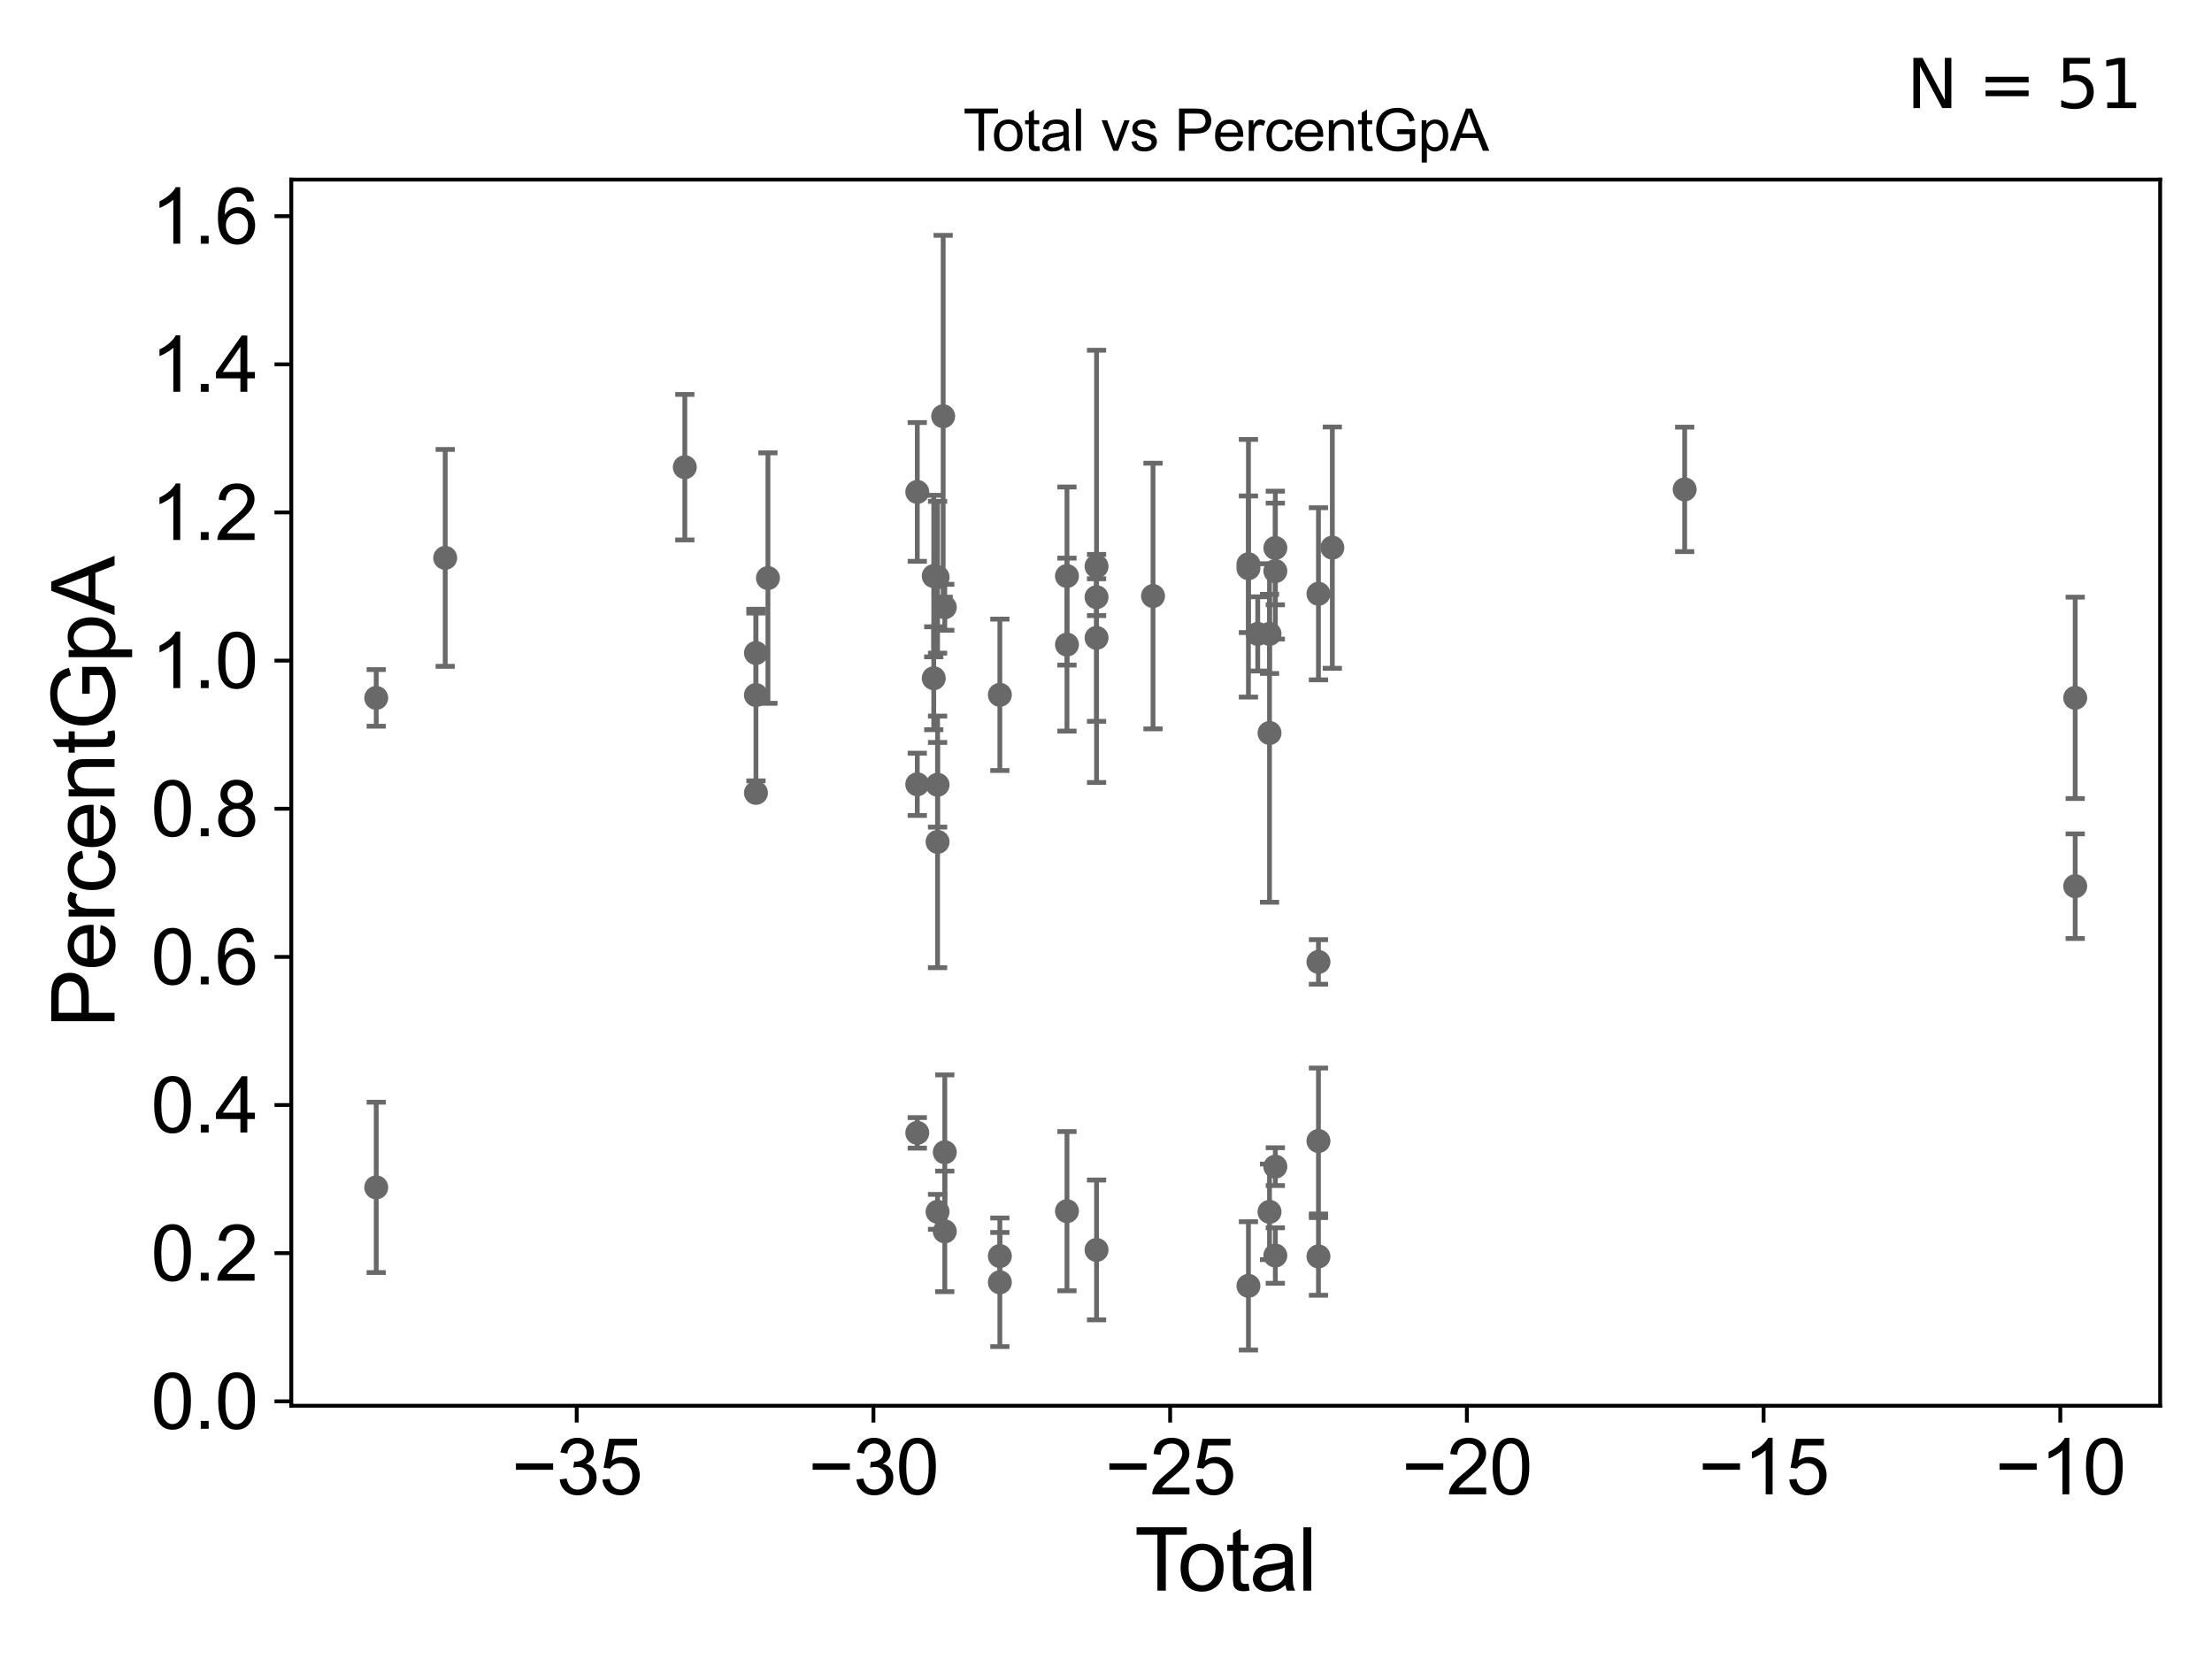 <?xml version="1.0" encoding="utf-8" standalone="no"?>
<!DOCTYPE svg PUBLIC "-//W3C//DTD SVG 1.1//EN"
  "http://www.w3.org/Graphics/SVG/1.1/DTD/svg11.dtd">
<svg xmlns:xlink="http://www.w3.org/1999/xlink" width="460.8pt" height="345.6pt" viewBox="0 0 460.8 345.6" xmlns="http://www.w3.org/2000/svg" version="1.1">
 <defs>
  <style type="text/css">*{stroke-linejoin: round; stroke-linecap: butt}</style>
 </defs>
 <g id="figure_1">
  <g id="patch_1">
   <path d="M 0 345.6 
L 460.8 345.6 
L 460.8 0 
L 0 0 
z
" style="fill: #ffffff"/>
  </g>
  <g id="axes_1">
   <g id="patch_2">
    <path d="M 60.68 292.84 
L 450 292.84 
L 450 37.411 
L 60.68 37.411 
z
" style="fill: #ffffff"/>
   </g>
   <g id="PathCollection_1">
    <defs>
     <path id="m5fefba2343" d="M 0 1.118 
C 0.297 1.118 0.581 1 0.791 0.791 
C 1 0.581 1.118 0.297 1.118 0 
C 1.118 -0.297 1 -0.581 0.791 -0.791 
C 0.581 -1 0.297 -1.118 0 -1.118 
C -0.297 -1.118 -0.581 -1 -0.791 -0.791 
C -1 -0.581 -1.118 -0.297 -1.118 0 
C -1.118 0.297 -1 0.581 -0.791 0.791 
C -0.581 1 -0.297 1.118 0 1.118 
z
" style="stroke: #696969"/>
    </defs>
    <g clip-path="url(#p8ab840fcfd)">
     <use xlink:href="#m5fefba2343" x="78.376" y="145.385" style="fill: #696969; stroke: #696969"/>
     <use xlink:href="#m5fefba2343" x="228.432" y="132.881" style="fill: #696969; stroke: #696969"/>
     <use xlink:href="#m5fefba2343" x="228.432" y="117.982" style="fill: #696969; stroke: #696969"/>
     <use xlink:href="#m5fefba2343" x="228.432" y="124.405" style="fill: #696969; stroke: #696969"/>
     <use xlink:href="#m5fefba2343" x="228.432" y="260.385" style="fill: #696969; stroke: #696969"/>
     <use xlink:href="#m5fefba2343" x="240.196" y="124.165" style="fill: #696969; stroke: #696969"/>
     <use xlink:href="#m5fefba2343" x="260.072" y="118.376" style="fill: #696969; stroke: #696969"/>
     <use xlink:href="#m5fefba2343" x="260.072" y="267.867" style="fill: #696969; stroke: #696969"/>
     <use xlink:href="#m5fefba2343" x="260.072" y="117.547" style="fill: #696969; stroke: #696969"/>
     <use xlink:href="#m5fefba2343" x="262.012" y="132.053" style="fill: #696969; stroke: #696969"/>
     <use xlink:href="#m5fefba2343" x="264.465" y="132.052" style="fill: #696969; stroke: #696969"/>
     <use xlink:href="#m5fefba2343" x="222.268" y="119.998" style="fill: #696969; stroke: #696969"/>
     <use xlink:href="#m5fefba2343" x="264.465" y="252.454" style="fill: #696969; stroke: #696969"/>
     <use xlink:href="#m5fefba2343" x="265.676" y="261.552" style="fill: #696969; stroke: #696969"/>
     <use xlink:href="#m5fefba2343" x="265.676" y="243.031" style="fill: #696969; stroke: #696969"/>
     <use xlink:href="#m5fefba2343" x="265.676" y="114.156" style="fill: #696969; stroke: #696969"/>
     <use xlink:href="#m5fefba2343" x="265.676" y="118.965" style="fill: #696969; stroke: #696969"/>
     <use xlink:href="#m5fefba2343" x="274.658" y="123.696" style="fill: #696969; stroke: #696969"/>
     <use xlink:href="#m5fefba2343" x="274.658" y="200.388" style="fill: #696969; stroke: #696969"/>
     <use xlink:href="#m5fefba2343" x="274.658" y="237.695" style="fill: #696969; stroke: #696969"/>
     <use xlink:href="#m5fefba2343" x="274.658" y="261.735" style="fill: #696969; stroke: #696969"/>
     <use xlink:href="#m5fefba2343" x="277.549" y="114.082" style="fill: #696969; stroke: #696969"/>
     <use xlink:href="#m5fefba2343" x="350.948" y="101.949" style="fill: #696969; stroke: #696969"/>
     <use xlink:href="#m5fefba2343" x="264.465" y="152.693" style="fill: #696969; stroke: #696969"/>
     <use xlink:href="#m5fefba2343" x="432.304" y="184.611" style="fill: #696969; stroke: #696969"/>
     <use xlink:href="#m5fefba2343" x="222.268" y="252.307" style="fill: #696969; stroke: #696969"/>
     <use xlink:href="#m5fefba2343" x="208.289" y="267.126" style="fill: #696969; stroke: #696969"/>
     <use xlink:href="#m5fefba2343" x="78.376" y="247.354" style="fill: #696969; stroke: #696969"/>
     <use xlink:href="#m5fefba2343" x="92.745" y="116.218" style="fill: #696969; stroke: #696969"/>
     <use xlink:href="#m5fefba2343" x="142.659" y="97.323" style="fill: #696969; stroke: #696969"/>
     <use xlink:href="#m5fefba2343" x="157.479" y="144.791" style="fill: #696969; stroke: #696969"/>
     <use xlink:href="#m5fefba2343" x="157.479" y="136.034" style="fill: #696969; stroke: #696969"/>
     <use xlink:href="#m5fefba2343" x="157.479" y="165.171" style="fill: #696969; stroke: #696969"/>
     <use xlink:href="#m5fefba2343" x="159.975" y="120.422" style="fill: #696969; stroke: #696969"/>
     <use xlink:href="#m5fefba2343" x="191.087" y="235.995" style="fill: #696969; stroke: #696969"/>
     <use xlink:href="#m5fefba2343" x="191.087" y="102.478" style="fill: #696969; stroke: #696969"/>
     <use xlink:href="#m5fefba2343" x="191.087" y="163.386" style="fill: #696969; stroke: #696969"/>
     <use xlink:href="#m5fefba2343" x="222.268" y="134.283" style="fill: #696969; stroke: #696969"/>
     <use xlink:href="#m5fefba2343" x="194.518" y="120.004" style="fill: #696969; stroke: #696969"/>
     <use xlink:href="#m5fefba2343" x="195.313" y="120.246" style="fill: #696969; stroke: #696969"/>
     <use xlink:href="#m5fefba2343" x="195.313" y="252.441" style="fill: #696969; stroke: #696969"/>
     <use xlink:href="#m5fefba2343" x="195.313" y="175.384" style="fill: #696969; stroke: #696969"/>
     <use xlink:href="#m5fefba2343" x="195.313" y="163.482" style="fill: #696969; stroke: #696969"/>
     <use xlink:href="#m5fefba2343" x="196.479" y="86.712" style="fill: #696969; stroke: #696969"/>
     <use xlink:href="#m5fefba2343" x="196.814" y="126.509" style="fill: #696969; stroke: #696969"/>
     <use xlink:href="#m5fefba2343" x="196.814" y="240.031" style="fill: #696969; stroke: #696969"/>
     <use xlink:href="#m5fefba2343" x="196.814" y="256.517" style="fill: #696969; stroke: #696969"/>
     <use xlink:href="#m5fefba2343" x="208.289" y="144.744" style="fill: #696969; stroke: #696969"/>
     <use xlink:href="#m5fefba2343" x="208.289" y="261.658" style="fill: #696969; stroke: #696969"/>
     <use xlink:href="#m5fefba2343" x="194.518" y="141.29" style="fill: #696969; stroke: #696969"/>
     <use xlink:href="#m5fefba2343" x="432.304" y="145.373" style="fill: #696969; stroke: #696969"/>
    </g>
   </g>
   <g id="matplotlib.axis_1">
    <g id="xtick_1">
     <g id="line2d_1">
      <defs>
       <path id="mf90406adda" d="M 0 0 
L 0 3.5 
" style="stroke: #000000; stroke-width: 0.8"/>
      </defs>
      <g>
       <use xlink:href="#mf90406adda" x="120.139" y="292.84" style="stroke: #000000; stroke-width: 0.8"/>
      </g>
     </g>
     <g id="text_1">
      <!-- −35 -->
      <g transform="translate(106.569 311.293)scale(0.16 -0.16)">
       <defs>
        <path id="ArialMT-2212" d="M 3381 1997 
L 356 1997 
L 356 2522 
L 3381 2522 
L 3381 1997 
z
" transform="scale(0.016)"/>
        <path id="ArialMT-33" d="M 269 1209 
L 831 1284 
Q 928 806 1161 595 
Q 1394 384 1728 384 
Q 2125 384 2398 659 
Q 2672 934 2672 1341 
Q 2672 1728 2419 1979 
Q 2166 2231 1775 2231 
Q 1616 2231 1378 2169 
L 1441 2663 
Q 1497 2656 1531 2656 
Q 1891 2656 2178 2843 
Q 2466 3031 2466 3422 
Q 2466 3731 2256 3934 
Q 2047 4138 1716 4138 
Q 1388 4138 1169 3931 
Q 950 3725 888 3313 
L 325 3413 
Q 428 3978 793 4289 
Q 1159 4600 1703 4600 
Q 2078 4600 2393 4439 
Q 2709 4278 2876 4000 
Q 3044 3722 3044 3409 
Q 3044 3113 2884 2869 
Q 2725 2625 2413 2481 
Q 2819 2388 3044 2092 
Q 3269 1797 3269 1353 
Q 3269 753 2831 336 
Q 2394 -81 1725 -81 
Q 1122 -81 723 278 
Q 325 638 269 1209 
z
" transform="scale(0.016)"/>
        <path id="ArialMT-35" d="M 266 1200 
L 856 1250 
Q 922 819 1161 601 
Q 1400 384 1738 384 
Q 2144 384 2425 690 
Q 2706 997 2706 1503 
Q 2706 1984 2436 2262 
Q 2166 2541 1728 2541 
Q 1456 2541 1237 2417 
Q 1019 2294 894 2097 
L 366 2166 
L 809 4519 
L 3088 4519 
L 3088 3981 
L 1259 3981 
L 1013 2750 
Q 1425 3038 1878 3038 
Q 2478 3038 2890 2622 
Q 3303 2206 3303 1553 
Q 3303 931 2941 478 
Q 2500 -78 1738 -78 
Q 1113 -78 717 272 
Q 322 622 266 1200 
z
" transform="scale(0.016)"/>
       </defs>
       <use xlink:href="#ArialMT-2212"/>
       <use xlink:href="#ArialMT-33" x="58.398"/>
       <use xlink:href="#ArialMT-35" x="114.014"/>
      </g>
     </g>
    </g>
    <g id="xtick_2">
     <g id="line2d_2">
      <g>
       <use xlink:href="#mf90406adda" x="181.952" y="292.84" style="stroke: #000000; stroke-width: 0.8"/>
      </g>
     </g>
     <g id="text_2">
      <!-- −30 -->
      <g transform="translate(168.382 311.293)scale(0.16 -0.16)">
       <defs>
        <path id="ArialMT-30" d="M 266 2259 
Q 266 3072 433 3567 
Q 600 4063 929 4331 
Q 1259 4600 1759 4600 
Q 2128 4600 2406 4451 
Q 2684 4303 2865 4023 
Q 3047 3744 3150 3342 
Q 3253 2941 3253 2259 
Q 3253 1453 3087 958 
Q 2922 463 2592 192 
Q 2263 -78 1759 -78 
Q 1097 -78 719 397 
Q 266 969 266 2259 
z
M 844 2259 
Q 844 1131 1108 757 
Q 1372 384 1759 384 
Q 2147 384 2411 759 
Q 2675 1134 2675 2259 
Q 2675 3391 2411 3762 
Q 2147 4134 1753 4134 
Q 1366 4134 1134 3806 
Q 844 3388 844 2259 
z
" transform="scale(0.016)"/>
       </defs>
       <use xlink:href="#ArialMT-2212"/>
       <use xlink:href="#ArialMT-33" x="58.398"/>
       <use xlink:href="#ArialMT-30" x="114.014"/>
      </g>
     </g>
    </g>
    <g id="xtick_3">
     <g id="line2d_3">
      <g>
       <use xlink:href="#mf90406adda" x="243.764" y="292.84" style="stroke: #000000; stroke-width: 0.8"/>
      </g>
     </g>
     <g id="text_3">
      <!-- −25 -->
      <g transform="translate(230.194 311.293)scale(0.16 -0.16)">
       <defs>
        <path id="ArialMT-32" d="M 3222 541 
L 3222 0 
L 194 0 
Q 188 203 259 391 
Q 375 700 629 1000 
Q 884 1300 1366 1694 
Q 2113 2306 2375 2664 
Q 2638 3022 2638 3341 
Q 2638 3675 2398 3904 
Q 2159 4134 1775 4134 
Q 1369 4134 1125 3890 
Q 881 3647 878 3216 
L 300 3275 
Q 359 3922 746 4261 
Q 1134 4600 1788 4600 
Q 2447 4600 2831 4234 
Q 3216 3869 3216 3328 
Q 3216 3053 3103 2787 
Q 2991 2522 2730 2228 
Q 2469 1934 1863 1422 
Q 1356 997 1212 845 
Q 1069 694 975 541 
L 3222 541 
z
" transform="scale(0.016)"/>
       </defs>
       <use xlink:href="#ArialMT-2212"/>
       <use xlink:href="#ArialMT-32" x="58.398"/>
       <use xlink:href="#ArialMT-35" x="114.014"/>
      </g>
     </g>
    </g>
    <g id="xtick_4">
     <g id="line2d_4">
      <g>
       <use xlink:href="#mf90406adda" x="305.576" y="292.84" style="stroke: #000000; stroke-width: 0.8"/>
      </g>
     </g>
     <g id="text_4">
      <!-- −20 -->
      <g transform="translate(292.006 311.293)scale(0.16 -0.16)">
       <use xlink:href="#ArialMT-2212"/>
       <use xlink:href="#ArialMT-32" x="58.398"/>
       <use xlink:href="#ArialMT-30" x="114.014"/>
      </g>
     </g>
    </g>
    <g id="xtick_5">
     <g id="line2d_5">
      <g>
       <use xlink:href="#mf90406adda" x="367.388" y="292.84" style="stroke: #000000; stroke-width: 0.8"/>
      </g>
     </g>
     <g id="text_5">
      <!-- −15 -->
      <g transform="translate(353.818 311.293)scale(0.16 -0.16)">
       <defs>
        <path id="ArialMT-31" d="M 2384 0 
L 1822 0 
L 1822 3584 
Q 1619 3391 1289 3197 
Q 959 3003 697 2906 
L 697 3450 
Q 1169 3672 1522 3987 
Q 1875 4303 2022 4600 
L 2384 4600 
L 2384 0 
z
" transform="scale(0.016)"/>
       </defs>
       <use xlink:href="#ArialMT-2212"/>
       <use xlink:href="#ArialMT-31" x="58.398"/>
       <use xlink:href="#ArialMT-35" x="114.014"/>
      </g>
     </g>
    </g>
    <g id="xtick_6">
     <g id="line2d_6">
      <g>
       <use xlink:href="#mf90406adda" x="429.201" y="292.84" style="stroke: #000000; stroke-width: 0.8"/>
      </g>
     </g>
     <g id="text_6">
      <!-- −10 -->
      <g transform="translate(415.631 311.293)scale(0.16 -0.16)">
       <use xlink:href="#ArialMT-2212"/>
       <use xlink:href="#ArialMT-31" x="58.398"/>
       <use xlink:href="#ArialMT-30" x="114.014"/>
      </g>
     </g>
    </g>
    <g id="text_7">
     <!-- Total -->
     <g transform="translate(236.335 331.357)scale(0.18 -0.18)">
      <defs>
       <path id="ArialMT-54" d="M 1659 0 
L 1659 4041 
L 150 4041 
L 150 4581 
L 3781 4581 
L 3781 4041 
L 2266 4041 
L 2266 0 
L 1659 0 
z
" transform="scale(0.016)"/>
       <path id="ArialMT-6f" d="M 213 1659 
Q 213 2581 725 3025 
Q 1153 3394 1769 3394 
Q 2453 3394 2887 2945 
Q 3322 2497 3322 1706 
Q 3322 1066 3130 698 
Q 2938 331 2570 128 
Q 2203 -75 1769 -75 
Q 1072 -75 642 372 
Q 213 819 213 1659 
z
M 791 1659 
Q 791 1022 1069 705 
Q 1347 388 1769 388 
Q 2188 388 2466 706 
Q 2744 1025 2744 1678 
Q 2744 2294 2464 2611 
Q 2184 2928 1769 2928 
Q 1347 2928 1069 2612 
Q 791 2297 791 1659 
z
" transform="scale(0.016)"/>
       <path id="ArialMT-74" d="M 1650 503 
L 1731 6 
Q 1494 -44 1306 -44 
Q 1000 -44 831 53 
Q 663 150 594 308 
Q 525 466 525 972 
L 525 2881 
L 113 2881 
L 113 3319 
L 525 3319 
L 525 4141 
L 1084 4478 
L 1084 3319 
L 1650 3319 
L 1650 2881 
L 1084 2881 
L 1084 941 
Q 1084 700 1114 631 
Q 1144 563 1211 522 
Q 1278 481 1403 481 
Q 1497 481 1650 503 
z
" transform="scale(0.016)"/>
       <path id="ArialMT-61" d="M 2588 409 
Q 2275 144 1986 34 
Q 1697 -75 1366 -75 
Q 819 -75 525 192 
Q 231 459 231 875 
Q 231 1119 342 1320 
Q 453 1522 633 1644 
Q 813 1766 1038 1828 
Q 1203 1872 1538 1913 
Q 2219 1994 2541 2106 
Q 2544 2222 2544 2253 
Q 2544 2597 2384 2738 
Q 2169 2928 1744 2928 
Q 1347 2928 1158 2789 
Q 969 2650 878 2297 
L 328 2372 
Q 403 2725 575 2942 
Q 747 3159 1072 3276 
Q 1397 3394 1825 3394 
Q 2250 3394 2515 3294 
Q 2781 3194 2906 3042 
Q 3031 2891 3081 2659 
Q 3109 2516 3109 2141 
L 3109 1391 
Q 3109 606 3145 398 
Q 3181 191 3288 0 
L 2700 0 
Q 2613 175 2588 409 
z
M 2541 1666 
Q 2234 1541 1622 1453 
Q 1275 1403 1131 1340 
Q 988 1278 909 1158 
Q 831 1038 831 891 
Q 831 666 1001 516 
Q 1172 366 1500 366 
Q 1825 366 2078 508 
Q 2331 650 2450 897 
Q 2541 1088 2541 1459 
L 2541 1666 
z
" transform="scale(0.016)"/>
       <path id="ArialMT-6c" d="M 409 0 
L 409 4581 
L 972 4581 
L 972 0 
L 409 0 
z
" transform="scale(0.016)"/>
      </defs>
      <use xlink:href="#ArialMT-54"/>
      <use xlink:href="#ArialMT-6f" x="49.959"/>
      <use xlink:href="#ArialMT-74" x="105.574"/>
      <use xlink:href="#ArialMT-61" x="133.357"/>
      <use xlink:href="#ArialMT-6c" x="188.973"/>
     </g>
    </g>
   </g>
   <g id="matplotlib.axis_2">
    <g id="ytick_1">
     <g id="line2d_7">
      <defs>
       <path id="m4cf676ce01" d="M 0 0 
L -3.5 0 
" style="stroke: #000000; stroke-width: 0.8"/>
      </defs>
      <g>
       <use xlink:href="#m4cf676ce01" x="60.68" y="291.917" style="stroke: #000000; stroke-width: 0.8"/>
      </g>
     </g>
     <g id="text_8">
      <!-- 0.0 -->
      <g transform="translate(31.44 297.643)scale(0.16 -0.16)">
       <defs>
        <path id="ArialMT-2e" d="M 581 0 
L 581 641 
L 1222 641 
L 1222 0 
L 581 0 
z
" transform="scale(0.016)"/>
       </defs>
       <use xlink:href="#ArialMT-30"/>
       <use xlink:href="#ArialMT-2e" x="55.615"/>
       <use xlink:href="#ArialMT-30" x="83.398"/>
      </g>
     </g>
    </g>
    <g id="ytick_2">
     <g id="line2d_8">
      <g>
       <use xlink:href="#m4cf676ce01" x="60.68" y="261.057" style="stroke: #000000; stroke-width: 0.8"/>
      </g>
     </g>
     <g id="text_9">
      <!-- 0.2 -->
      <g transform="translate(31.44 266.783)scale(0.16 -0.16)">
       <use xlink:href="#ArialMT-30"/>
       <use xlink:href="#ArialMT-2e" x="55.615"/>
       <use xlink:href="#ArialMT-32" x="83.398"/>
      </g>
     </g>
    </g>
    <g id="ytick_3">
     <g id="line2d_9">
      <g>
       <use xlink:href="#m4cf676ce01" x="60.68" y="230.197" style="stroke: #000000; stroke-width: 0.8"/>
      </g>
     </g>
     <g id="text_10">
      <!-- 0.4 -->
      <g transform="translate(31.44 235.923)scale(0.16 -0.16)">
       <defs>
        <path id="ArialMT-34" d="M 2069 0 
L 2069 1097 
L 81 1097 
L 81 1613 
L 2172 4581 
L 2631 4581 
L 2631 1613 
L 3250 1613 
L 3250 1097 
L 2631 1097 
L 2631 0 
L 2069 0 
z
M 2069 1613 
L 2069 3678 
L 634 1613 
L 2069 1613 
z
" transform="scale(0.016)"/>
       </defs>
       <use xlink:href="#ArialMT-30"/>
       <use xlink:href="#ArialMT-2e" x="55.615"/>
       <use xlink:href="#ArialMT-34" x="83.398"/>
      </g>
     </g>
    </g>
    <g id="ytick_4">
     <g id="line2d_10">
      <g>
       <use xlink:href="#m4cf676ce01" x="60.68" y="199.337" style="stroke: #000000; stroke-width: 0.8"/>
      </g>
     </g>
     <g id="text_11">
      <!-- 0.6 -->
      <g transform="translate(31.44 205.063)scale(0.16 -0.16)">
       <defs>
        <path id="ArialMT-36" d="M 3184 3459 
L 2625 3416 
Q 2550 3747 2413 3897 
Q 2184 4138 1850 4138 
Q 1581 4138 1378 3988 
Q 1113 3794 959 3422 
Q 806 3050 800 2363 
Q 1003 2672 1297 2822 
Q 1591 2972 1913 2972 
Q 2475 2972 2870 2558 
Q 3266 2144 3266 1488 
Q 3266 1056 3080 686 
Q 2894 316 2569 119 
Q 2244 -78 1831 -78 
Q 1128 -78 684 439 
Q 241 956 241 2144 
Q 241 3472 731 4075 
Q 1159 4600 1884 4600 
Q 2425 4600 2770 4297 
Q 3116 3994 3184 3459 
z
M 888 1484 
Q 888 1194 1011 928 
Q 1134 663 1356 523 
Q 1578 384 1822 384 
Q 2178 384 2434 671 
Q 2691 959 2691 1453 
Q 2691 1928 2437 2201 
Q 2184 2475 1800 2475 
Q 1419 2475 1153 2201 
Q 888 1928 888 1484 
z
" transform="scale(0.016)"/>
       </defs>
       <use xlink:href="#ArialMT-30"/>
       <use xlink:href="#ArialMT-2e" x="55.615"/>
       <use xlink:href="#ArialMT-36" x="83.398"/>
      </g>
     </g>
    </g>
    <g id="ytick_5">
     <g id="line2d_11">
      <g>
       <use xlink:href="#m4cf676ce01" x="60.68" y="168.477" style="stroke: #000000; stroke-width: 0.8"/>
      </g>
     </g>
     <g id="text_12">
      <!-- 0.8 -->
      <g transform="translate(31.44 174.203)scale(0.16 -0.16)">
       <defs>
        <path id="ArialMT-38" d="M 1131 2484 
Q 781 2613 612 2850 
Q 444 3088 444 3419 
Q 444 3919 803 4259 
Q 1163 4600 1759 4600 
Q 2359 4600 2725 4251 
Q 3091 3903 3091 3403 
Q 3091 3084 2923 2848 
Q 2756 2613 2416 2484 
Q 2838 2347 3058 2040 
Q 3278 1734 3278 1309 
Q 3278 722 2862 322 
Q 2447 -78 1769 -78 
Q 1091 -78 675 323 
Q 259 725 259 1325 
Q 259 1772 486 2073 
Q 713 2375 1131 2484 
z
M 1019 3438 
Q 1019 3113 1228 2906 
Q 1438 2700 1772 2700 
Q 2097 2700 2305 2904 
Q 2513 3109 2513 3406 
Q 2513 3716 2298 3927 
Q 2084 4138 1766 4138 
Q 1444 4138 1231 3931 
Q 1019 3725 1019 3438 
z
M 838 1322 
Q 838 1081 952 856 
Q 1066 631 1291 507 
Q 1516 384 1775 384 
Q 2178 384 2440 643 
Q 2703 903 2703 1303 
Q 2703 1709 2433 1975 
Q 2163 2241 1756 2241 
Q 1359 2241 1098 1978 
Q 838 1716 838 1322 
z
" transform="scale(0.016)"/>
       </defs>
       <use xlink:href="#ArialMT-30"/>
       <use xlink:href="#ArialMT-2e" x="55.615"/>
       <use xlink:href="#ArialMT-38" x="83.398"/>
      </g>
     </g>
    </g>
    <g id="ytick_6">
     <g id="line2d_12">
      <g>
       <use xlink:href="#m4cf676ce01" x="60.68" y="137.616" style="stroke: #000000; stroke-width: 0.8"/>
      </g>
     </g>
     <g id="text_13">
      <!-- 1.0 -->
      <g transform="translate(31.44 143.343)scale(0.16 -0.16)">
       <use xlink:href="#ArialMT-31"/>
       <use xlink:href="#ArialMT-2e" x="55.615"/>
       <use xlink:href="#ArialMT-30" x="83.398"/>
      </g>
     </g>
    </g>
    <g id="ytick_7">
     <g id="line2d_13">
      <g>
       <use xlink:href="#m4cf676ce01" x="60.68" y="106.756" style="stroke: #000000; stroke-width: 0.8"/>
      </g>
     </g>
     <g id="text_14">
      <!-- 1.2 -->
      <g transform="translate(31.44 112.483)scale(0.16 -0.16)">
       <use xlink:href="#ArialMT-31"/>
       <use xlink:href="#ArialMT-2e" x="55.615"/>
       <use xlink:href="#ArialMT-32" x="83.398"/>
      </g>
     </g>
    </g>
    <g id="ytick_8">
     <g id="line2d_14">
      <g>
       <use xlink:href="#m4cf676ce01" x="60.68" y="75.896" style="stroke: #000000; stroke-width: 0.8"/>
      </g>
     </g>
     <g id="text_15">
      <!-- 1.4 -->
      <g transform="translate(31.44 81.623)scale(0.16 -0.16)">
       <use xlink:href="#ArialMT-31"/>
       <use xlink:href="#ArialMT-2e" x="55.615"/>
       <use xlink:href="#ArialMT-34" x="83.398"/>
      </g>
     </g>
    </g>
    <g id="ytick_9">
     <g id="line2d_15">
      <g>
       <use xlink:href="#m4cf676ce01" x="60.68" y="45.036" style="stroke: #000000; stroke-width: 0.8"/>
      </g>
     </g>
     <g id="text_16">
      <!-- 1.6 -->
      <g transform="translate(31.44 50.763)scale(0.16 -0.16)">
       <use xlink:href="#ArialMT-31"/>
       <use xlink:href="#ArialMT-2e" x="55.615"/>
       <use xlink:href="#ArialMT-36" x="83.398"/>
      </g>
     </g>
    </g>
    <g id="text_17">
     <!-- PercentGpA -->
     <g transform="translate(23.863 214.149)rotate(-90)scale(0.18 -0.18)">
      <defs>
       <path id="ArialMT-50" d="M 494 0 
L 494 4581 
L 2222 4581 
Q 2678 4581 2919 4538 
Q 3256 4481 3484 4323 
Q 3713 4166 3852 3881 
Q 3991 3597 3991 3256 
Q 3991 2672 3619 2267 
Q 3247 1863 2275 1863 
L 1100 1863 
L 1100 0 
L 494 0 
z
M 1100 2403 
L 2284 2403 
Q 2872 2403 3119 2622 
Q 3366 2841 3366 3238 
Q 3366 3525 3220 3729 
Q 3075 3934 2838 4000 
Q 2684 4041 2272 4041 
L 1100 4041 
L 1100 2403 
z
" transform="scale(0.016)"/>
       <path id="ArialMT-65" d="M 2694 1069 
L 3275 997 
Q 3138 488 2766 206 
Q 2394 -75 1816 -75 
Q 1088 -75 661 373 
Q 234 822 234 1631 
Q 234 2469 665 2931 
Q 1097 3394 1784 3394 
Q 2450 3394 2872 2941 
Q 3294 2488 3294 1666 
Q 3294 1616 3291 1516 
L 816 1516 
Q 847 969 1125 678 
Q 1403 388 1819 388 
Q 2128 388 2347 550 
Q 2566 713 2694 1069 
z
M 847 1978 
L 2700 1978 
Q 2663 2397 2488 2606 
Q 2219 2931 1791 2931 
Q 1403 2931 1139 2672 
Q 875 2413 847 1978 
z
" transform="scale(0.016)"/>
       <path id="ArialMT-72" d="M 416 0 
L 416 3319 
L 922 3319 
L 922 2816 
Q 1116 3169 1280 3281 
Q 1444 3394 1641 3394 
Q 1925 3394 2219 3213 
L 2025 2691 
Q 1819 2813 1613 2813 
Q 1428 2813 1281 2702 
Q 1134 2591 1072 2394 
Q 978 2094 978 1738 
L 978 0 
L 416 0 
z
" transform="scale(0.016)"/>
       <path id="ArialMT-63" d="M 2588 1216 
L 3141 1144 
Q 3050 572 2676 248 
Q 2303 -75 1759 -75 
Q 1078 -75 664 370 
Q 250 816 250 1647 
Q 250 2184 428 2587 
Q 606 2991 970 3192 
Q 1334 3394 1763 3394 
Q 2303 3394 2647 3120 
Q 2991 2847 3088 2344 
L 2541 2259 
Q 2463 2594 2264 2762 
Q 2066 2931 1784 2931 
Q 1359 2931 1093 2626 
Q 828 2322 828 1663 
Q 828 994 1084 691 
Q 1341 388 1753 388 
Q 2084 388 2306 591 
Q 2528 794 2588 1216 
z
" transform="scale(0.016)"/>
       <path id="ArialMT-6e" d="M 422 0 
L 422 3319 
L 928 3319 
L 928 2847 
Q 1294 3394 1984 3394 
Q 2284 3394 2536 3286 
Q 2788 3178 2913 3003 
Q 3038 2828 3088 2588 
Q 3119 2431 3119 2041 
L 3119 0 
L 2556 0 
L 2556 2019 
Q 2556 2363 2490 2533 
Q 2425 2703 2258 2804 
Q 2091 2906 1866 2906 
Q 1506 2906 1245 2678 
Q 984 2450 984 1813 
L 984 0 
L 422 0 
z
" transform="scale(0.016)"/>
       <path id="ArialMT-47" d="M 2638 1797 
L 2638 2334 
L 4578 2338 
L 4578 638 
Q 4131 281 3656 101 
Q 3181 -78 2681 -78 
Q 2006 -78 1454 211 
Q 903 500 622 1047 
Q 341 1594 341 2269 
Q 341 2938 620 3517 
Q 900 4097 1425 4378 
Q 1950 4659 2634 4659 
Q 3131 4659 3532 4498 
Q 3934 4338 4162 4050 
Q 4391 3763 4509 3300 
L 3963 3150 
Q 3859 3500 3706 3700 
Q 3553 3900 3268 4020 
Q 2984 4141 2638 4141 
Q 2222 4141 1919 4014 
Q 1616 3888 1430 3681 
Q 1244 3475 1141 3228 
Q 966 2803 966 2306 
Q 966 1694 1177 1281 
Q 1388 869 1791 669 
Q 2194 469 2647 469 
Q 3041 469 3416 620 
Q 3791 772 3984 944 
L 3984 1797 
L 2638 1797 
z
" transform="scale(0.016)"/>
       <path id="ArialMT-70" d="M 422 -1272 
L 422 3319 
L 934 3319 
L 934 2888 
Q 1116 3141 1344 3267 
Q 1572 3394 1897 3394 
Q 2322 3394 2647 3175 
Q 2972 2956 3137 2557 
Q 3303 2159 3303 1684 
Q 3303 1175 3120 767 
Q 2938 359 2589 142 
Q 2241 -75 1856 -75 
Q 1575 -75 1351 44 
Q 1128 163 984 344 
L 984 -1272 
L 422 -1272 
z
M 931 1641 
Q 931 1000 1190 694 
Q 1450 388 1819 388 
Q 2194 388 2461 705 
Q 2728 1022 2728 1688 
Q 2728 2322 2467 2637 
Q 2206 2953 1844 2953 
Q 1484 2953 1207 2617 
Q 931 2281 931 1641 
z
" transform="scale(0.016)"/>
       <path id="ArialMT-41" d="M -9 0 
L 1750 4581 
L 2403 4581 
L 4278 0 
L 3588 0 
L 3053 1388 
L 1138 1388 
L 634 0 
L -9 0 
z
M 1313 1881 
L 2866 1881 
L 2388 3150 
Q 2169 3728 2063 4100 
Q 1975 3659 1816 3225 
L 1313 1881 
z
" transform="scale(0.016)"/>
      </defs>
      <use xlink:href="#ArialMT-50"/>
      <use xlink:href="#ArialMT-65" x="66.699"/>
      <use xlink:href="#ArialMT-72" x="122.314"/>
      <use xlink:href="#ArialMT-63" x="155.615"/>
      <use xlink:href="#ArialMT-65" x="205.615"/>
      <use xlink:href="#ArialMT-6e" x="261.23"/>
      <use xlink:href="#ArialMT-74" x="316.846"/>
      <use xlink:href="#ArialMT-47" x="344.629"/>
      <use xlink:href="#ArialMT-70" x="422.412"/>
      <use xlink:href="#ArialMT-41" x="478.027"/>
     </g>
    </g>
   </g>
   <g id="LineCollection_1">
    <path d="M 78.376 151.284 
L 78.376 139.486 
" clip-path="url(#p8ab840fcfd)" style="fill: none; stroke: #696969"/>
    <path d="M 228.432 150.267 
L 228.432 115.495 
" clip-path="url(#p8ab840fcfd)" style="fill: none; stroke: #696969"/>
    <path d="M 228.432 163.007 
L 228.432 72.957 
" clip-path="url(#p8ab840fcfd)" style="fill: none; stroke: #696969"/>
    <path d="M 228.432 128.239 
L 228.432 120.571 
" clip-path="url(#p8ab840fcfd)" style="fill: none; stroke: #696969"/>
    <path d="M 228.432 274.951 
L 228.432 245.82 
" clip-path="url(#p8ab840fcfd)" style="fill: none; stroke: #696969"/>
    <path d="M 240.196 151.836 
L 240.196 96.494 
" clip-path="url(#p8ab840fcfd)" style="fill: none; stroke: #696969"/>
    <path d="M 260.072 145.213 
L 260.072 91.538 
" clip-path="url(#p8ab840fcfd)" style="fill: none; stroke: #696969"/>
    <path d="M 260.072 281.23 
L 260.072 254.504 
" clip-path="url(#p8ab840fcfd)" style="fill: none; stroke: #696969"/>
    <path d="M 260.072 131.776 
L 260.072 103.318 
" clip-path="url(#p8ab840fcfd)" style="fill: none; stroke: #696969"/>
    <path d="M 262.012 139.782 
L 262.012 124.325 
" clip-path="url(#p8ab840fcfd)" style="fill: none; stroke: #696969"/>
    <path d="M 264.465 140.294 
L 264.465 123.81 
" clip-path="url(#p8ab840fcfd)" style="fill: none; stroke: #696969"/>
    <path d="M 222.268 138.545 
L 222.268 101.45 
" clip-path="url(#p8ab840fcfd)" style="fill: none; stroke: #696969"/>
    <path d="M 264.465 262.407 
L 264.465 242.501 
" clip-path="url(#p8ab840fcfd)" style="fill: none; stroke: #696969"/>
    <path d="M 265.676 267.334 
L 265.676 255.77 
" clip-path="url(#p8ab840fcfd)" style="fill: none; stroke: #696969"/>
    <path d="M 265.676 246.968 
L 265.676 239.094 
" clip-path="url(#p8ab840fcfd)" style="fill: none; stroke: #696969"/>
    <path d="M 265.676 125.99 
L 265.676 102.322 
" clip-path="url(#p8ab840fcfd)" style="fill: none; stroke: #696969"/>
    <path d="M 265.676 133.123 
L 265.676 104.807 
" clip-path="url(#p8ab840fcfd)" style="fill: none; stroke: #696969"/>
    <path d="M 274.658 141.626 
L 274.658 105.765 
" clip-path="url(#p8ab840fcfd)" style="fill: none; stroke: #696969"/>
    <path d="M 274.658 205.029 
L 274.658 195.747 
" clip-path="url(#p8ab840fcfd)" style="fill: none; stroke: #696969"/>
    <path d="M 274.658 252.899 
L 274.658 222.49 
" clip-path="url(#p8ab840fcfd)" style="fill: none; stroke: #696969"/>
    <path d="M 274.658 269.824 
L 274.658 253.646 
" clip-path="url(#p8ab840fcfd)" style="fill: none; stroke: #696969"/>
    <path d="M 277.549 139.216 
L 277.549 88.947 
" clip-path="url(#p8ab840fcfd)" style="fill: none; stroke: #696969"/>
    <path d="M 350.948 114.912 
L 350.948 88.986 
" clip-path="url(#p8ab840fcfd)" style="fill: none; stroke: #696969"/>
    <path d="M 264.465 187.95 
L 264.465 117.435 
" clip-path="url(#p8ab840fcfd)" style="fill: none; stroke: #696969"/>
    <path d="M 432.304 195.512 
L 432.304 173.71 
" clip-path="url(#p8ab840fcfd)" style="fill: none; stroke: #696969"/>
    <path d="M 222.268 268.891 
L 222.268 235.723 
" clip-path="url(#p8ab840fcfd)" style="fill: none; stroke: #696969"/>
    <path d="M 208.289 280.519 
L 208.289 253.732 
" clip-path="url(#p8ab840fcfd)" style="fill: none; stroke: #696969"/>
    <path d="M 78.376 265.099 
L 78.376 229.609 
" clip-path="url(#p8ab840fcfd)" style="fill: none; stroke: #696969"/>
    <path d="M 92.745 138.805 
L 92.745 93.631 
" clip-path="url(#p8ab840fcfd)" style="fill: none; stroke: #696969"/>
    <path d="M 142.659 112.481 
L 142.659 82.166 
" clip-path="url(#p8ab840fcfd)" style="fill: none; stroke: #696969"/>
    <path d="M 157.479 162.663 
L 157.479 126.918 
" clip-path="url(#p8ab840fcfd)" style="fill: none; stroke: #696969"/>
    <path d="M 157.479 144.357 
L 157.479 127.712 
" clip-path="url(#p8ab840fcfd)" style="fill: none; stroke: #696969"/>
    <path d="M 157.479 165.708 
L 157.479 164.634 
" clip-path="url(#p8ab840fcfd)" style="fill: none; stroke: #696969"/>
    <path d="M 159.975 146.509 
L 159.975 94.334 
" clip-path="url(#p8ab840fcfd)" style="fill: none; stroke: #696969"/>
    <path d="M 191.087 239.175 
L 191.087 232.814 
" clip-path="url(#p8ab840fcfd)" style="fill: none; stroke: #696969"/>
    <path d="M 191.087 116.93 
L 191.087 88.026 
" clip-path="url(#p8ab840fcfd)" style="fill: none; stroke: #696969"/>
    <path d="M 191.087 169.875 
L 191.087 156.897 
" clip-path="url(#p8ab840fcfd)" style="fill: none; stroke: #696969"/>
    <path d="M 222.268 152.297 
L 222.268 116.27 
" clip-path="url(#p8ab840fcfd)" style="fill: none; stroke: #696969"/>
    <path d="M 194.518 136.833 
L 194.518 103.175 
" clip-path="url(#p8ab840fcfd)" style="fill: none; stroke: #696969"/>
    <path d="M 195.313 136.059 
L 195.313 104.434 
" clip-path="url(#p8ab840fcfd)" style="fill: none; stroke: #696969"/>
    <path d="M 195.313 256.073 
L 195.313 248.81 
" clip-path="url(#p8ab840fcfd)" style="fill: none; stroke: #696969"/>
    <path d="M 195.313 201.591 
L 195.313 149.176 
" clip-path="url(#p8ab840fcfd)" style="fill: none; stroke: #696969"/>
    <path d="M 195.313 172.294 
L 195.313 154.67 
" clip-path="url(#p8ab840fcfd)" style="fill: none; stroke: #696969"/>
    <path d="M 196.479 124.402 
L 196.479 49.022 
" clip-path="url(#p8ab840fcfd)" style="fill: none; stroke: #696969"/>
    <path d="M 196.814 131.293 
L 196.814 121.726 
" clip-path="url(#p8ab840fcfd)" style="fill: none; stroke: #696969"/>
    <path d="M 196.814 256.139 
L 196.814 223.922 
" clip-path="url(#p8ab840fcfd)" style="fill: none; stroke: #696969"/>
    <path d="M 196.814 269.078 
L 196.814 243.957 
" clip-path="url(#p8ab840fcfd)" style="fill: none; stroke: #696969"/>
    <path d="M 208.289 160.512 
L 208.289 128.975 
" clip-path="url(#p8ab840fcfd)" style="fill: none; stroke: #696969"/>
    <path d="M 208.289 266.57 
L 208.289 256.746 
" clip-path="url(#p8ab840fcfd)" style="fill: none; stroke: #696969"/>
    <path d="M 194.518 152.007 
L 194.518 130.573 
" clip-path="url(#p8ab840fcfd)" style="fill: none; stroke: #696969"/>
    <path d="M 432.304 166.346 
L 432.304 124.401 
" clip-path="url(#p8ab840fcfd)" style="fill: none; stroke: #696969"/>
   </g>
   <g id="line2d_16">
    <defs>
     <path id="m09cde16fc3" d="M 2 0 
L -2 -0 
" style="stroke: #696969"/>
    </defs>
    <g clip-path="url(#p8ab840fcfd)">
     <use xlink:href="#m09cde16fc3" x="78.376" y="151.284" style="fill: #696969; stroke: #696969"/>
     <use xlink:href="#m09cde16fc3" x="228.432" y="150.267" style="fill: #696969; stroke: #696969"/>
     <use xlink:href="#m09cde16fc3" x="228.432" y="163.007" style="fill: #696969; stroke: #696969"/>
     <use xlink:href="#m09cde16fc3" x="228.432" y="128.239" style="fill: #696969; stroke: #696969"/>
     <use xlink:href="#m09cde16fc3" x="228.432" y="274.951" style="fill: #696969; stroke: #696969"/>
     <use xlink:href="#m09cde16fc3" x="240.196" y="151.836" style="fill: #696969; stroke: #696969"/>
     <use xlink:href="#m09cde16fc3" x="260.072" y="145.213" style="fill: #696969; stroke: #696969"/>
     <use xlink:href="#m09cde16fc3" x="260.072" y="281.23" style="fill: #696969; stroke: #696969"/>
     <use xlink:href="#m09cde16fc3" x="260.072" y="131.776" style="fill: #696969; stroke: #696969"/>
     <use xlink:href="#m09cde16fc3" x="262.012" y="139.782" style="fill: #696969; stroke: #696969"/>
     <use xlink:href="#m09cde16fc3" x="264.465" y="140.294" style="fill: #696969; stroke: #696969"/>
     <use xlink:href="#m09cde16fc3" x="222.268" y="138.545" style="fill: #696969; stroke: #696969"/>
     <use xlink:href="#m09cde16fc3" x="264.465" y="262.407" style="fill: #696969; stroke: #696969"/>
     <use xlink:href="#m09cde16fc3" x="265.676" y="267.334" style="fill: #696969; stroke: #696969"/>
     <use xlink:href="#m09cde16fc3" x="265.676" y="246.968" style="fill: #696969; stroke: #696969"/>
     <use xlink:href="#m09cde16fc3" x="265.676" y="125.99" style="fill: #696969; stroke: #696969"/>
     <use xlink:href="#m09cde16fc3" x="265.676" y="133.123" style="fill: #696969; stroke: #696969"/>
     <use xlink:href="#m09cde16fc3" x="274.658" y="141.626" style="fill: #696969; stroke: #696969"/>
     <use xlink:href="#m09cde16fc3" x="274.658" y="205.029" style="fill: #696969; stroke: #696969"/>
     <use xlink:href="#m09cde16fc3" x="274.658" y="252.899" style="fill: #696969; stroke: #696969"/>
     <use xlink:href="#m09cde16fc3" x="274.658" y="269.824" style="fill: #696969; stroke: #696969"/>
     <use xlink:href="#m09cde16fc3" x="277.549" y="139.216" style="fill: #696969; stroke: #696969"/>
     <use xlink:href="#m09cde16fc3" x="350.948" y="114.912" style="fill: #696969; stroke: #696969"/>
     <use xlink:href="#m09cde16fc3" x="264.465" y="187.95" style="fill: #696969; stroke: #696969"/>
     <use xlink:href="#m09cde16fc3" x="432.304" y="195.512" style="fill: #696969; stroke: #696969"/>
     <use xlink:href="#m09cde16fc3" x="222.268" y="268.891" style="fill: #696969; stroke: #696969"/>
     <use xlink:href="#m09cde16fc3" x="208.289" y="280.519" style="fill: #696969; stroke: #696969"/>
     <use xlink:href="#m09cde16fc3" x="78.376" y="265.099" style="fill: #696969; stroke: #696969"/>
     <use xlink:href="#m09cde16fc3" x="92.745" y="138.805" style="fill: #696969; stroke: #696969"/>
     <use xlink:href="#m09cde16fc3" x="142.659" y="112.481" style="fill: #696969; stroke: #696969"/>
     <use xlink:href="#m09cde16fc3" x="157.479" y="162.663" style="fill: #696969; stroke: #696969"/>
     <use xlink:href="#m09cde16fc3" x="157.479" y="144.357" style="fill: #696969; stroke: #696969"/>
     <use xlink:href="#m09cde16fc3" x="157.479" y="165.708" style="fill: #696969; stroke: #696969"/>
     <use xlink:href="#m09cde16fc3" x="159.975" y="146.509" style="fill: #696969; stroke: #696969"/>
     <use xlink:href="#m09cde16fc3" x="191.087" y="239.175" style="fill: #696969; stroke: #696969"/>
     <use xlink:href="#m09cde16fc3" x="191.087" y="116.93" style="fill: #696969; stroke: #696969"/>
     <use xlink:href="#m09cde16fc3" x="191.087" y="169.875" style="fill: #696969; stroke: #696969"/>
     <use xlink:href="#m09cde16fc3" x="222.268" y="152.297" style="fill: #696969; stroke: #696969"/>
     <use xlink:href="#m09cde16fc3" x="194.518" y="136.833" style="fill: #696969; stroke: #696969"/>
     <use xlink:href="#m09cde16fc3" x="195.313" y="136.059" style="fill: #696969; stroke: #696969"/>
     <use xlink:href="#m09cde16fc3" x="195.313" y="256.073" style="fill: #696969; stroke: #696969"/>
     <use xlink:href="#m09cde16fc3" x="195.313" y="201.591" style="fill: #696969; stroke: #696969"/>
     <use xlink:href="#m09cde16fc3" x="195.313" y="172.294" style="fill: #696969; stroke: #696969"/>
     <use xlink:href="#m09cde16fc3" x="196.479" y="124.402" style="fill: #696969; stroke: #696969"/>
     <use xlink:href="#m09cde16fc3" x="196.814" y="131.293" style="fill: #696969; stroke: #696969"/>
     <use xlink:href="#m09cde16fc3" x="196.814" y="256.139" style="fill: #696969; stroke: #696969"/>
     <use xlink:href="#m09cde16fc3" x="196.814" y="269.078" style="fill: #696969; stroke: #696969"/>
     <use xlink:href="#m09cde16fc3" x="208.289" y="160.512" style="fill: #696969; stroke: #696969"/>
     <use xlink:href="#m09cde16fc3" x="208.289" y="266.57" style="fill: #696969; stroke: #696969"/>
     <use xlink:href="#m09cde16fc3" x="194.518" y="152.007" style="fill: #696969; stroke: #696969"/>
     <use xlink:href="#m09cde16fc3" x="432.304" y="166.346" style="fill: #696969; stroke: #696969"/>
    </g>
   </g>
   <g id="line2d_17">
    <g clip-path="url(#p8ab840fcfd)">
     <use xlink:href="#m09cde16fc3" x="78.376" y="139.486" style="fill: #696969; stroke: #696969"/>
     <use xlink:href="#m09cde16fc3" x="228.432" y="115.495" style="fill: #696969; stroke: #696969"/>
     <use xlink:href="#m09cde16fc3" x="228.432" y="72.957" style="fill: #696969; stroke: #696969"/>
     <use xlink:href="#m09cde16fc3" x="228.432" y="120.571" style="fill: #696969; stroke: #696969"/>
     <use xlink:href="#m09cde16fc3" x="228.432" y="245.82" style="fill: #696969; stroke: #696969"/>
     <use xlink:href="#m09cde16fc3" x="240.196" y="96.494" style="fill: #696969; stroke: #696969"/>
     <use xlink:href="#m09cde16fc3" x="260.072" y="91.538" style="fill: #696969; stroke: #696969"/>
     <use xlink:href="#m09cde16fc3" x="260.072" y="254.504" style="fill: #696969; stroke: #696969"/>
     <use xlink:href="#m09cde16fc3" x="260.072" y="103.318" style="fill: #696969; stroke: #696969"/>
     <use xlink:href="#m09cde16fc3" x="262.012" y="124.325" style="fill: #696969; stroke: #696969"/>
     <use xlink:href="#m09cde16fc3" x="264.465" y="123.81" style="fill: #696969; stroke: #696969"/>
     <use xlink:href="#m09cde16fc3" x="222.268" y="101.45" style="fill: #696969; stroke: #696969"/>
     <use xlink:href="#m09cde16fc3" x="264.465" y="242.501" style="fill: #696969; stroke: #696969"/>
     <use xlink:href="#m09cde16fc3" x="265.676" y="255.77" style="fill: #696969; stroke: #696969"/>
     <use xlink:href="#m09cde16fc3" x="265.676" y="239.094" style="fill: #696969; stroke: #696969"/>
     <use xlink:href="#m09cde16fc3" x="265.676" y="102.322" style="fill: #696969; stroke: #696969"/>
     <use xlink:href="#m09cde16fc3" x="265.676" y="104.807" style="fill: #696969; stroke: #696969"/>
     <use xlink:href="#m09cde16fc3" x="274.658" y="105.765" style="fill: #696969; stroke: #696969"/>
     <use xlink:href="#m09cde16fc3" x="274.658" y="195.747" style="fill: #696969; stroke: #696969"/>
     <use xlink:href="#m09cde16fc3" x="274.658" y="222.49" style="fill: #696969; stroke: #696969"/>
     <use xlink:href="#m09cde16fc3" x="274.658" y="253.646" style="fill: #696969; stroke: #696969"/>
     <use xlink:href="#m09cde16fc3" x="277.549" y="88.947" style="fill: #696969; stroke: #696969"/>
     <use xlink:href="#m09cde16fc3" x="350.948" y="88.986" style="fill: #696969; stroke: #696969"/>
     <use xlink:href="#m09cde16fc3" x="264.465" y="117.435" style="fill: #696969; stroke: #696969"/>
     <use xlink:href="#m09cde16fc3" x="432.304" y="173.71" style="fill: #696969; stroke: #696969"/>
     <use xlink:href="#m09cde16fc3" x="222.268" y="235.723" style="fill: #696969; stroke: #696969"/>
     <use xlink:href="#m09cde16fc3" x="208.289" y="253.732" style="fill: #696969; stroke: #696969"/>
     <use xlink:href="#m09cde16fc3" x="78.376" y="229.609" style="fill: #696969; stroke: #696969"/>
     <use xlink:href="#m09cde16fc3" x="92.745" y="93.631" style="fill: #696969; stroke: #696969"/>
     <use xlink:href="#m09cde16fc3" x="142.659" y="82.166" style="fill: #696969; stroke: #696969"/>
     <use xlink:href="#m09cde16fc3" x="157.479" y="126.918" style="fill: #696969; stroke: #696969"/>
     <use xlink:href="#m09cde16fc3" x="157.479" y="127.712" style="fill: #696969; stroke: #696969"/>
     <use xlink:href="#m09cde16fc3" x="157.479" y="164.634" style="fill: #696969; stroke: #696969"/>
     <use xlink:href="#m09cde16fc3" x="159.975" y="94.334" style="fill: #696969; stroke: #696969"/>
     <use xlink:href="#m09cde16fc3" x="191.087" y="232.814" style="fill: #696969; stroke: #696969"/>
     <use xlink:href="#m09cde16fc3" x="191.087" y="88.026" style="fill: #696969; stroke: #696969"/>
     <use xlink:href="#m09cde16fc3" x="191.087" y="156.897" style="fill: #696969; stroke: #696969"/>
     <use xlink:href="#m09cde16fc3" x="222.268" y="116.27" style="fill: #696969; stroke: #696969"/>
     <use xlink:href="#m09cde16fc3" x="194.518" y="103.175" style="fill: #696969; stroke: #696969"/>
     <use xlink:href="#m09cde16fc3" x="195.313" y="104.434" style="fill: #696969; stroke: #696969"/>
     <use xlink:href="#m09cde16fc3" x="195.313" y="248.81" style="fill: #696969; stroke: #696969"/>
     <use xlink:href="#m09cde16fc3" x="195.313" y="149.176" style="fill: #696969; stroke: #696969"/>
     <use xlink:href="#m09cde16fc3" x="195.313" y="154.67" style="fill: #696969; stroke: #696969"/>
     <use xlink:href="#m09cde16fc3" x="196.479" y="49.022" style="fill: #696969; stroke: #696969"/>
     <use xlink:href="#m09cde16fc3" x="196.814" y="121.726" style="fill: #696969; stroke: #696969"/>
     <use xlink:href="#m09cde16fc3" x="196.814" y="223.922" style="fill: #696969; stroke: #696969"/>
     <use xlink:href="#m09cde16fc3" x="196.814" y="243.957" style="fill: #696969; stroke: #696969"/>
     <use xlink:href="#m09cde16fc3" x="208.289" y="128.975" style="fill: #696969; stroke: #696969"/>
     <use xlink:href="#m09cde16fc3" x="208.289" y="256.746" style="fill: #696969; stroke: #696969"/>
     <use xlink:href="#m09cde16fc3" x="194.518" y="130.573" style="fill: #696969; stroke: #696969"/>
     <use xlink:href="#m09cde16fc3" x="432.304" y="124.401" style="fill: #696969; stroke: #696969"/>
    </g>
   </g>
   <g id="line2d_18">
    <defs>
     <path id="ma5891f3773" d="M 0 2 
C 0.53 2 1.039 1.789 1.414 1.414 
C 1.789 1.039 2 0.53 2 0 
C 2 -0.53 1.789 -1.039 1.414 -1.414 
C 1.039 -1.789 0.53 -2 0 -2 
C -0.53 -2 -1.039 -1.789 -1.414 -1.414 
C -1.789 -1.039 -2 -0.53 -2 0 
C -2 0.53 -1.789 1.039 -1.414 1.414 
C -1.039 1.789 -0.53 2 0 2 
z
" style="stroke: #696969"/>
    </defs>
    <g clip-path="url(#p8ab840fcfd)">
     <use xlink:href="#ma5891f3773" x="78.376" y="145.385" style="fill: #696969; stroke: #696969"/>
     <use xlink:href="#ma5891f3773" x="228.432" y="132.881" style="fill: #696969; stroke: #696969"/>
     <use xlink:href="#ma5891f3773" x="228.432" y="117.982" style="fill: #696969; stroke: #696969"/>
     <use xlink:href="#ma5891f3773" x="228.432" y="124.405" style="fill: #696969; stroke: #696969"/>
     <use xlink:href="#ma5891f3773" x="228.432" y="260.385" style="fill: #696969; stroke: #696969"/>
     <use xlink:href="#ma5891f3773" x="240.196" y="124.165" style="fill: #696969; stroke: #696969"/>
     <use xlink:href="#ma5891f3773" x="260.072" y="118.376" style="fill: #696969; stroke: #696969"/>
     <use xlink:href="#ma5891f3773" x="260.072" y="267.867" style="fill: #696969; stroke: #696969"/>
     <use xlink:href="#ma5891f3773" x="260.072" y="117.547" style="fill: #696969; stroke: #696969"/>
     <use xlink:href="#ma5891f3773" x="262.012" y="132.053" style="fill: #696969; stroke: #696969"/>
     <use xlink:href="#ma5891f3773" x="264.465" y="132.052" style="fill: #696969; stroke: #696969"/>
     <use xlink:href="#ma5891f3773" x="222.268" y="119.998" style="fill: #696969; stroke: #696969"/>
     <use xlink:href="#ma5891f3773" x="264.465" y="252.454" style="fill: #696969; stroke: #696969"/>
     <use xlink:href="#ma5891f3773" x="265.676" y="261.552" style="fill: #696969; stroke: #696969"/>
     <use xlink:href="#ma5891f3773" x="265.676" y="243.031" style="fill: #696969; stroke: #696969"/>
     <use xlink:href="#ma5891f3773" x="265.676" y="114.156" style="fill: #696969; stroke: #696969"/>
     <use xlink:href="#ma5891f3773" x="265.676" y="118.965" style="fill: #696969; stroke: #696969"/>
     <use xlink:href="#ma5891f3773" x="274.658" y="123.696" style="fill: #696969; stroke: #696969"/>
     <use xlink:href="#ma5891f3773" x="274.658" y="200.388" style="fill: #696969; stroke: #696969"/>
     <use xlink:href="#ma5891f3773" x="274.658" y="237.695" style="fill: #696969; stroke: #696969"/>
     <use xlink:href="#ma5891f3773" x="274.658" y="261.735" style="fill: #696969; stroke: #696969"/>
     <use xlink:href="#ma5891f3773" x="277.549" y="114.082" style="fill: #696969; stroke: #696969"/>
     <use xlink:href="#ma5891f3773" x="350.948" y="101.949" style="fill: #696969; stroke: #696969"/>
     <use xlink:href="#ma5891f3773" x="264.465" y="152.693" style="fill: #696969; stroke: #696969"/>
     <use xlink:href="#ma5891f3773" x="432.304" y="184.611" style="fill: #696969; stroke: #696969"/>
     <use xlink:href="#ma5891f3773" x="222.268" y="252.307" style="fill: #696969; stroke: #696969"/>
     <use xlink:href="#ma5891f3773" x="208.289" y="267.126" style="fill: #696969; stroke: #696969"/>
     <use xlink:href="#ma5891f3773" x="78.376" y="247.354" style="fill: #696969; stroke: #696969"/>
     <use xlink:href="#ma5891f3773" x="92.745" y="116.218" style="fill: #696969; stroke: #696969"/>
     <use xlink:href="#ma5891f3773" x="142.659" y="97.323" style="fill: #696969; stroke: #696969"/>
     <use xlink:href="#ma5891f3773" x="157.479" y="144.791" style="fill: #696969; stroke: #696969"/>
     <use xlink:href="#ma5891f3773" x="157.479" y="136.034" style="fill: #696969; stroke: #696969"/>
     <use xlink:href="#ma5891f3773" x="157.479" y="165.171" style="fill: #696969; stroke: #696969"/>
     <use xlink:href="#ma5891f3773" x="159.975" y="120.422" style="fill: #696969; stroke: #696969"/>
     <use xlink:href="#ma5891f3773" x="191.087" y="235.995" style="fill: #696969; stroke: #696969"/>
     <use xlink:href="#ma5891f3773" x="191.087" y="102.478" style="fill: #696969; stroke: #696969"/>
     <use xlink:href="#ma5891f3773" x="191.087" y="163.386" style="fill: #696969; stroke: #696969"/>
     <use xlink:href="#ma5891f3773" x="222.268" y="134.283" style="fill: #696969; stroke: #696969"/>
     <use xlink:href="#ma5891f3773" x="194.518" y="120.004" style="fill: #696969; stroke: #696969"/>
     <use xlink:href="#ma5891f3773" x="195.313" y="120.246" style="fill: #696969; stroke: #696969"/>
     <use xlink:href="#ma5891f3773" x="195.313" y="252.441" style="fill: #696969; stroke: #696969"/>
     <use xlink:href="#ma5891f3773" x="195.313" y="175.384" style="fill: #696969; stroke: #696969"/>
     <use xlink:href="#ma5891f3773" x="195.313" y="163.482" style="fill: #696969; stroke: #696969"/>
     <use xlink:href="#ma5891f3773" x="196.479" y="86.712" style="fill: #696969; stroke: #696969"/>
     <use xlink:href="#ma5891f3773" x="196.814" y="126.509" style="fill: #696969; stroke: #696969"/>
     <use xlink:href="#ma5891f3773" x="196.814" y="240.031" style="fill: #696969; stroke: #696969"/>
     <use xlink:href="#ma5891f3773" x="196.814" y="256.517" style="fill: #696969; stroke: #696969"/>
     <use xlink:href="#ma5891f3773" x="208.289" y="144.744" style="fill: #696969; stroke: #696969"/>
     <use xlink:href="#ma5891f3773" x="208.289" y="261.658" style="fill: #696969; stroke: #696969"/>
     <use xlink:href="#ma5891f3773" x="194.518" y="141.29" style="fill: #696969; stroke: #696969"/>
     <use xlink:href="#ma5891f3773" x="432.304" y="145.373" style="fill: #696969; stroke: #696969"/>
    </g>
   </g>
   <g id="patch_3">
    <path d="M 60.68 292.84 
L 60.68 37.411 
" style="fill: none; stroke: #000000; stroke-width: 0.8; stroke-linejoin: miter; stroke-linecap: square"/>
   </g>
   <g id="patch_4">
    <path d="M 450 292.84 
L 450 37.411 
" style="fill: none; stroke: #000000; stroke-width: 0.8; stroke-linejoin: miter; stroke-linecap: square"/>
   </g>
   <g id="patch_5">
    <path d="M 60.68 292.84 
L 450 292.84 
" style="fill: none; stroke: #000000; stroke-width: 0.8; stroke-linejoin: miter; stroke-linecap: square"/>
   </g>
   <g id="patch_6">
    <path d="M 60.68 37.411 
L 450 37.411 
" style="fill: none; stroke: #000000; stroke-width: 0.8; stroke-linejoin: miter; stroke-linecap: square"/>
   </g>
   <g id="text_18">
    <!-- N = 51 -->
    <g transform="translate(397.188 22.506)scale(0.14 -0.14)">
     <defs>
      <path id="DejaVuSans-4e" d="M 628 4666 
L 1478 4666 
L 3547 763 
L 3547 4666 
L 4159 4666 
L 4159 0 
L 3309 0 
L 1241 3903 
L 1241 0 
L 628 0 
L 628 4666 
z
" transform="scale(0.016)"/>
      <path id="DejaVuSans-20" transform="scale(0.016)"/>
      <path id="DejaVuSans-3d" d="M 678 2906 
L 4684 2906 
L 4684 2381 
L 678 2381 
L 678 2906 
z
M 678 1631 
L 4684 1631 
L 4684 1100 
L 678 1100 
L 678 1631 
z
" transform="scale(0.016)"/>
      <path id="DejaVuSans-35" d="M 691 4666 
L 3169 4666 
L 3169 4134 
L 1269 4134 
L 1269 2991 
Q 1406 3038 1543 3061 
Q 1681 3084 1819 3084 
Q 2600 3084 3056 2656 
Q 3513 2228 3513 1497 
Q 3513 744 3044 326 
Q 2575 -91 1722 -91 
Q 1428 -91 1123 -41 
Q 819 9 494 109 
L 494 744 
Q 775 591 1075 516 
Q 1375 441 1709 441 
Q 2250 441 2565 725 
Q 2881 1009 2881 1497 
Q 2881 1984 2565 2268 
Q 2250 2553 1709 2553 
Q 1456 2553 1204 2497 
Q 953 2441 691 2322 
L 691 4666 
z
" transform="scale(0.016)"/>
      <path id="DejaVuSans-31" d="M 794 531 
L 1825 531 
L 1825 4091 
L 703 3866 
L 703 4441 
L 1819 4666 
L 2450 4666 
L 2450 531 
L 3481 531 
L 3481 0 
L 794 0 
L 794 531 
z
" transform="scale(0.016)"/>
     </defs>
     <use xlink:href="#DejaVuSans-4e"/>
     <use xlink:href="#DejaVuSans-20" x="74.805"/>
     <use xlink:href="#DejaVuSans-3d" x="106.592"/>
     <use xlink:href="#DejaVuSans-20" x="190.381"/>
     <use xlink:href="#DejaVuSans-35" x="222.168"/>
     <use xlink:href="#DejaVuSans-31" x="285.791"/>
    </g>
   </g>
   <g id="text_19">
    <!-- Total vs PercentGpA -->
    <g transform="translate(200.654 31.411)scale(0.12 -0.12)">
     <defs>
      <path id="ArialMT-20" transform="scale(0.016)"/>
      <path id="ArialMT-76" d="M 1344 0 
L 81 3319 
L 675 3319 
L 1388 1331 
Q 1503 1009 1600 663 
Q 1675 925 1809 1294 
L 2547 3319 
L 3125 3319 
L 1869 0 
L 1344 0 
z
" transform="scale(0.016)"/>
      <path id="ArialMT-73" d="M 197 991 
L 753 1078 
Q 800 744 1014 566 
Q 1228 388 1613 388 
Q 2000 388 2187 545 
Q 2375 703 2375 916 
Q 2375 1106 2209 1216 
Q 2094 1291 1634 1406 
Q 1016 1563 777 1677 
Q 538 1791 414 1992 
Q 291 2194 291 2438 
Q 291 2659 392 2848 
Q 494 3038 669 3163 
Q 800 3259 1026 3326 
Q 1253 3394 1513 3394 
Q 1903 3394 2198 3281 
Q 2494 3169 2634 2976 
Q 2775 2784 2828 2463 
L 2278 2388 
Q 2241 2644 2061 2787 
Q 1881 2931 1553 2931 
Q 1166 2931 1000 2803 
Q 834 2675 834 2503 
Q 834 2394 903 2306 
Q 972 2216 1119 2156 
Q 1203 2125 1616 2013 
Q 2213 1853 2448 1751 
Q 2684 1650 2818 1456 
Q 2953 1263 2953 975 
Q 2953 694 2789 445 
Q 2625 197 2315 61 
Q 2006 -75 1616 -75 
Q 969 -75 630 194 
Q 291 463 197 991 
z
" transform="scale(0.016)"/>
     </defs>
     <use xlink:href="#ArialMT-54"/>
     <use xlink:href="#ArialMT-6f" x="49.959"/>
     <use xlink:href="#ArialMT-74" x="105.574"/>
     <use xlink:href="#ArialMT-61" x="133.357"/>
     <use xlink:href="#ArialMT-6c" x="188.973"/>
     <use xlink:href="#ArialMT-20" x="211.189"/>
     <use xlink:href="#ArialMT-76" x="238.973"/>
     <use xlink:href="#ArialMT-73" x="288.973"/>
     <use xlink:href="#ArialMT-20" x="338.973"/>
     <use xlink:href="#ArialMT-50" x="366.756"/>
     <use xlink:href="#ArialMT-65" x="433.455"/>
     <use xlink:href="#ArialMT-72" x="489.07"/>
     <use xlink:href="#ArialMT-63" x="522.371"/>
     <use xlink:href="#ArialMT-65" x="572.371"/>
     <use xlink:href="#ArialMT-6e" x="627.986"/>
     <use xlink:href="#ArialMT-74" x="683.602"/>
     <use xlink:href="#ArialMT-47" x="711.385"/>
     <use xlink:href="#ArialMT-70" x="789.168"/>
     <use xlink:href="#ArialMT-41" x="844.783"/>
    </g>
   </g>
  </g>
 </g>
 <defs>
  <clipPath id="p8ab840fcfd">
   <rect x="60.68" y="37.411" width="389.32" height="255.429"/>
  </clipPath>
 </defs>
</svg>

